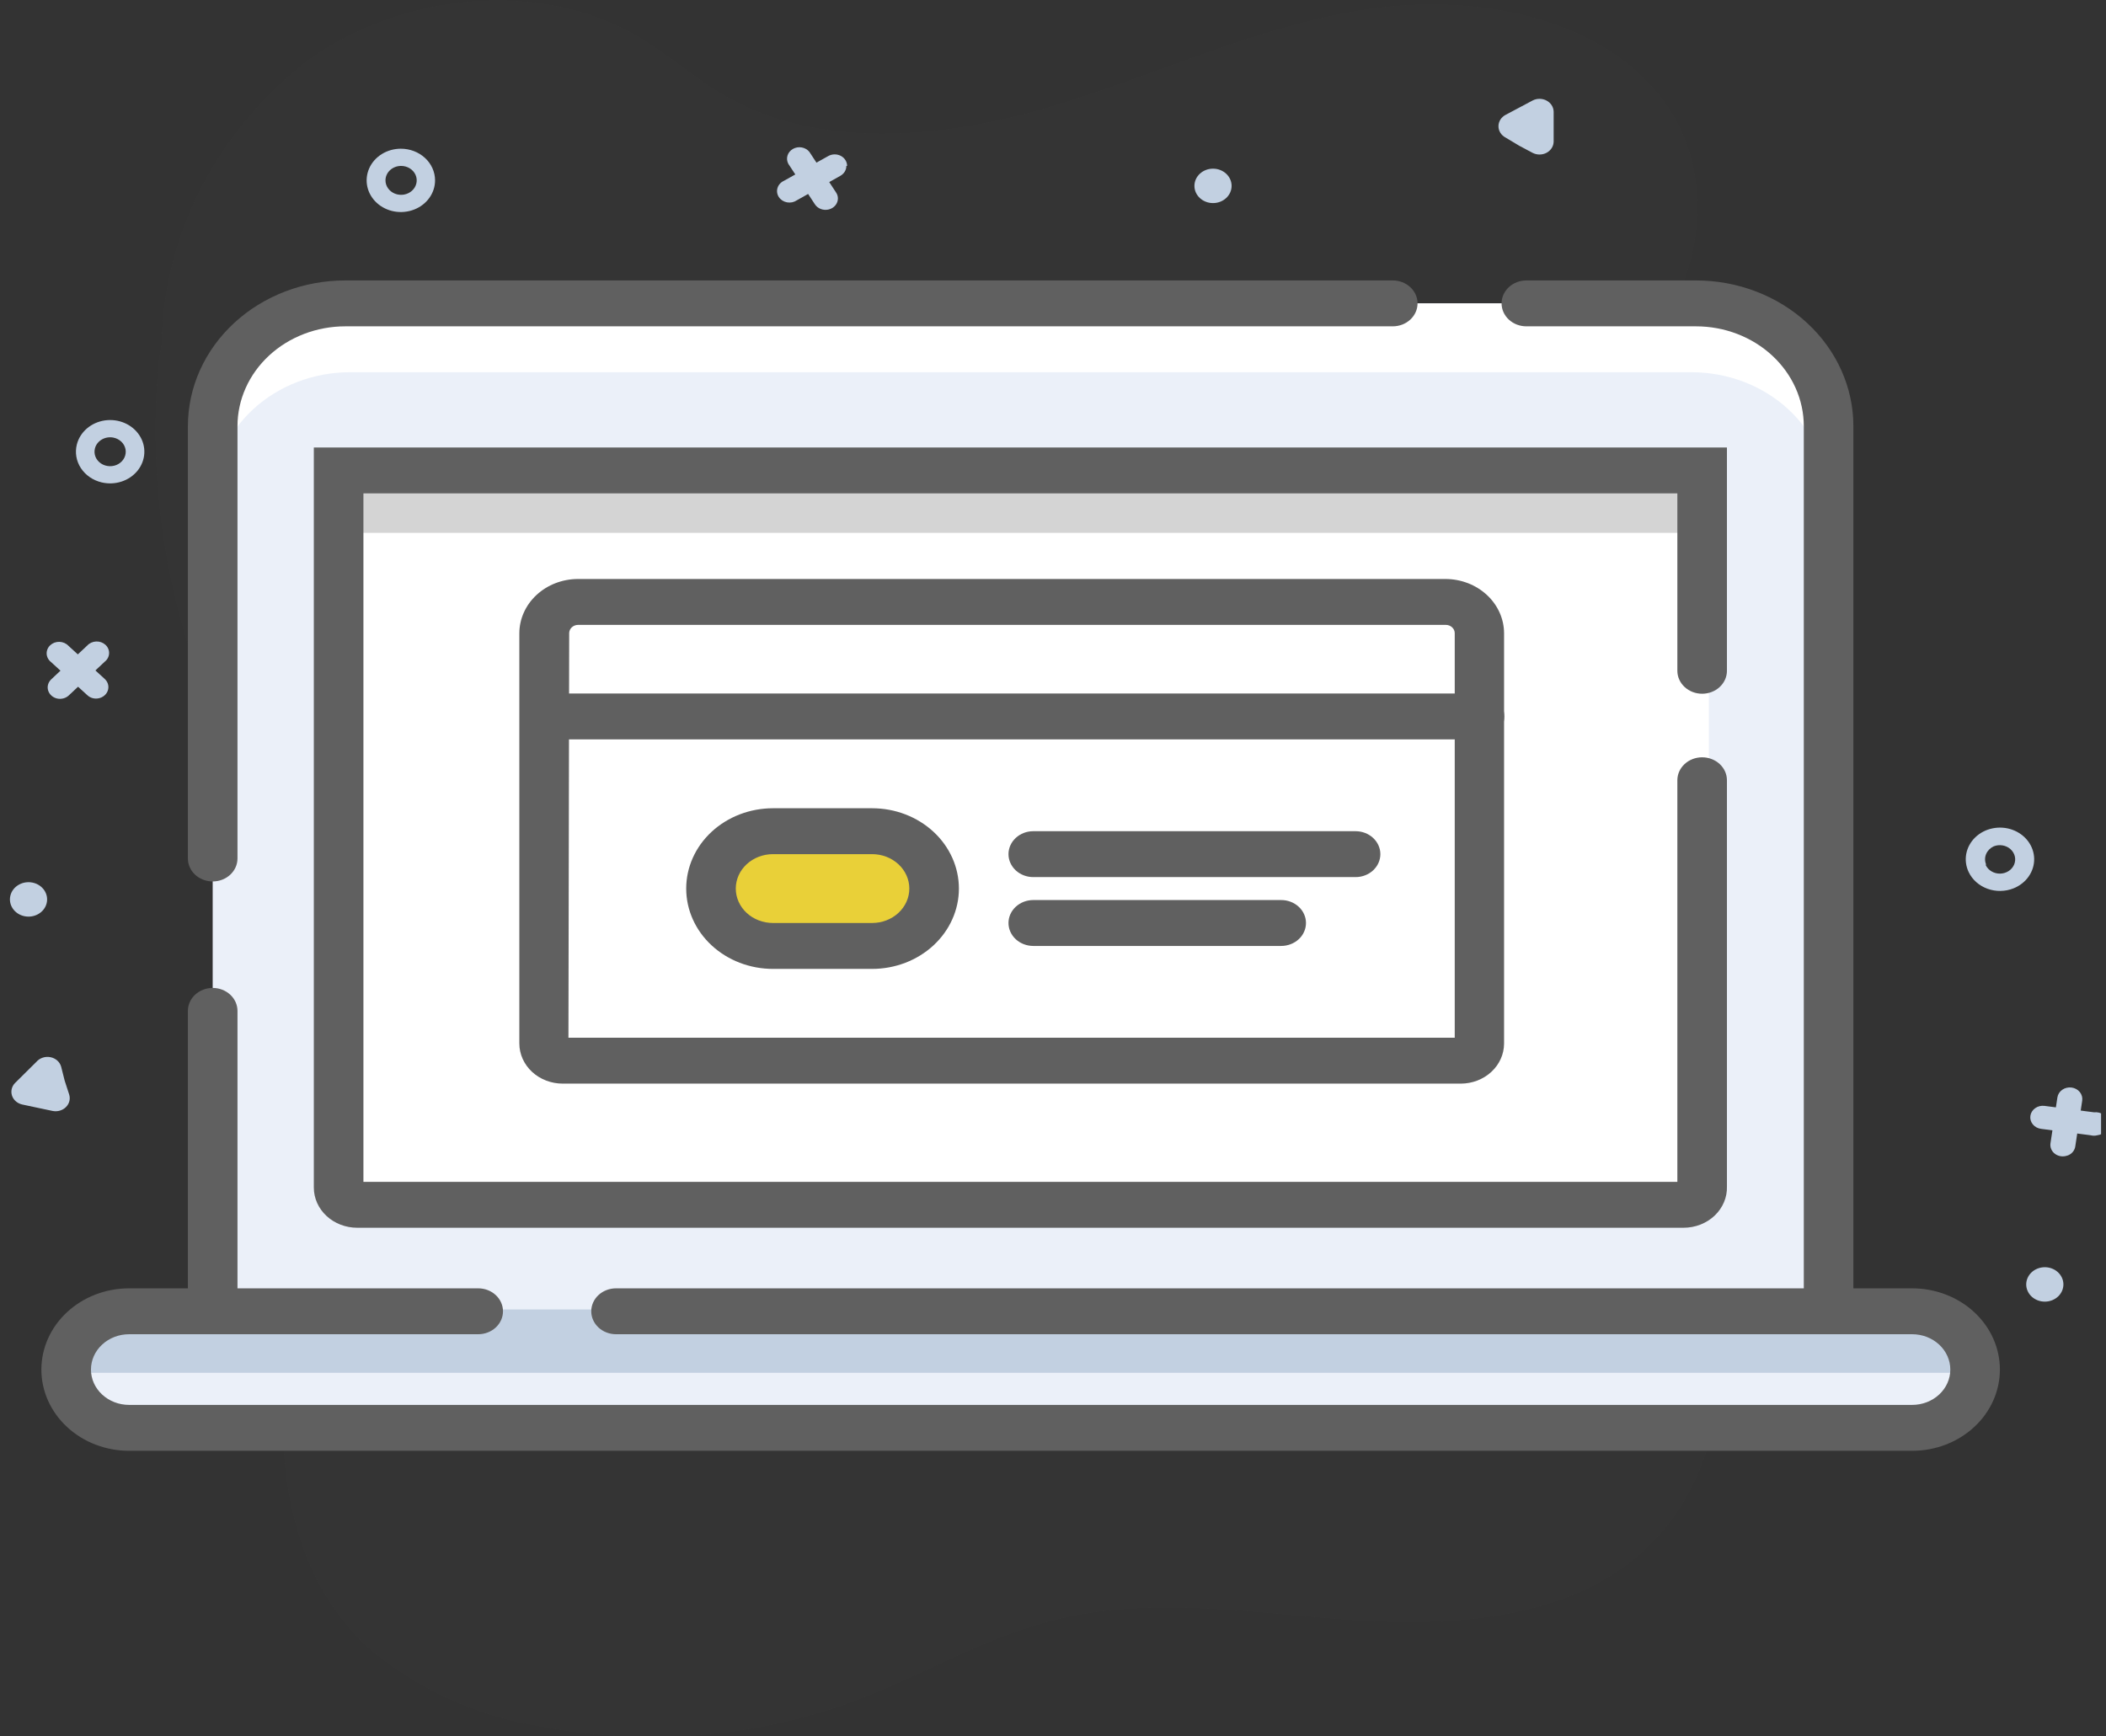 <svg width="131" height="108" viewBox="0 0 131 108" fill="none" xmlns="http://www.w3.org/2000/svg">
<rect x="0" y="0" width="131" height="108" fill="#333333" stroke="none"/>
<g clip-path="url(#clip0)">
<g opacity="0.12">
<path opacity="0.12" d="M10.053 21.414C10.111 18.027 10.96 14.691 12.541 11.635C14.122 8.58 16.398 5.877 19.213 3.712C24.996 -0.414 33.554 -1.328 39.708 2.284C41.573 3.383 43.162 4.84 45.028 5.925C50.919 9.351 58.598 8.637 65.229 6.681C71.86 4.725 78.152 1.628 85.014 0.585C91.877 -0.457 99.88 1.099 103.658 6.524C107.437 11.949 105.355 19.944 99.942 24.141C95.316 27.71 88.623 29.366 86.063 34.392C85.16 36.63 84.756 39.014 84.876 41.401C84.675 48.254 84.675 55.678 89.008 61.088C91.171 63.483 93.594 65.665 96.241 67.598C101.9 72.295 106.588 78.377 106.789 85.701C106.844 88.036 106.316 90.352 105.247 92.467C101.253 100.405 92.154 101.319 84.105 100.776C77.936 100.348 71.598 99.263 65.599 100.776C61.251 101.847 57.411 104.203 53.263 105.773C47.046 108.096 40.226 108.663 33.662 107.4C29.622 106.76 25.871 105.043 22.868 102.461C16.869 96.865 16.961 87.871 18.426 80.104C19.891 72.338 22.328 64.229 19.66 56.748C18.987 54.944 18.108 53.212 17.038 51.58C11.406 42.794 8.902 32.59 9.883 22.414L10.053 21.414Z" fill="#AAAAAA"/>
</g>
<path d="M21.757 18.873H105.216C107.478 18.873 109.647 19.705 111.246 21.186C112.845 22.666 113.744 24.674 113.744 26.768V83.117H13.23V26.768C13.23 24.674 14.128 22.666 15.727 21.186C17.327 19.705 19.496 18.873 21.757 18.873Z" fill="#EBF0F9"/>
<path d="M113.744 26.768V31.051C113.744 28.957 112.845 26.949 111.246 25.468C109.647 23.988 107.478 23.156 105.216 23.156H21.757C19.497 23.16 17.33 23.993 15.732 25.473C14.133 26.952 13.234 28.958 13.23 31.051V26.768C13.234 24.675 14.133 22.669 15.732 21.19C17.33 19.71 19.497 18.877 21.757 18.873H105.216C107.478 18.873 109.647 19.705 111.246 21.186C112.845 22.666 113.744 24.674 113.744 26.768Z" fill="white"/>
<path d="M128.625 71.881C128.748 71.833 128.855 71.757 128.936 71.659C129.017 71.561 129.069 71.446 129.088 71.324L129.52 68.469C129.548 68.28 129.494 68.088 129.37 67.935C129.246 67.782 129.061 67.682 128.856 67.655C128.652 67.629 128.445 67.679 128.28 67.794C128.115 67.909 128.006 68.08 127.977 68.269L127.546 71.124C127.527 71.249 127.544 71.377 127.596 71.494C127.647 71.611 127.731 71.713 127.84 71.79C127.948 71.867 128.076 71.916 128.211 71.932C128.347 71.948 128.484 71.93 128.61 71.881H128.625Z" fill="#C2D0E1"/>
<path d="M130.46 70.625C130.665 70.6 130.85 70.501 130.976 70.35C131.102 70.199 131.158 70.007 131.131 69.818C131.105 69.629 130.998 69.457 130.834 69.34C130.671 69.224 130.464 69.172 130.26 69.197L127.176 68.797C127.074 68.784 126.971 68.79 126.872 68.813C126.773 68.837 126.68 68.879 126.599 68.936C126.434 69.051 126.325 69.222 126.297 69.411C126.268 69.6 126.322 69.793 126.446 69.945C126.57 70.098 126.755 70.198 126.96 70.225L130.044 70.625C130.18 70.661 130.324 70.661 130.46 70.625Z" fill="#C2D0E1"/>
<path d="M122.457 54.25C122.287 53.893 122.235 53.497 122.308 53.113C122.382 52.728 122.576 52.373 122.868 52.091C123.16 51.809 123.536 51.614 123.948 51.531C124.359 51.447 124.789 51.478 125.181 51.621C125.574 51.763 125.911 52.011 126.152 52.331C126.392 52.652 126.525 53.031 126.532 53.422C126.539 53.812 126.421 54.195 126.192 54.523C125.964 54.851 125.635 55.109 125.248 55.264C124.732 55.47 124.15 55.479 123.627 55.289C123.104 55.099 122.683 54.726 122.457 54.25ZM123.521 53.822C123.597 53.981 123.723 54.117 123.883 54.21C124.042 54.304 124.228 54.352 124.417 54.348C124.605 54.344 124.789 54.288 124.943 54.188C125.098 54.088 125.217 53.947 125.286 53.785C125.354 53.622 125.369 53.444 125.329 53.273C125.288 53.102 125.194 52.947 125.058 52.825C124.922 52.704 124.751 52.623 124.565 52.592C124.379 52.561 124.188 52.581 124.014 52.651C123.801 52.75 123.634 52.918 123.546 53.123C123.458 53.329 123.454 53.557 123.536 53.764L123.521 53.822Z" fill="#C2D0E1"/>
<path d="M127.655 80.886C128.241 80.651 128.509 80.02 128.255 79.478C128.001 78.935 127.32 78.686 126.734 78.922C126.148 79.157 125.879 79.788 126.133 80.33C126.387 80.873 127.069 81.122 127.655 80.886Z" fill="#C2D0E1"/>
<path d="M3.561 43.457C3.69 43.484 3.824 43.48 3.951 43.445C4.078 43.41 4.193 43.345 4.285 43.257L6.521 41.158C6.602 41.094 6.667 41.015 6.712 40.926C6.758 40.837 6.783 40.74 6.786 40.642C6.79 40.544 6.771 40.446 6.732 40.355C6.692 40.263 6.633 40.18 6.557 40.111C6.481 40.042 6.391 39.989 6.292 39.953C6.193 39.918 6.087 39.902 5.981 39.907C5.874 39.911 5.77 39.936 5.675 39.979C5.58 40.023 5.495 40.084 5.427 40.159L3.191 42.258C3.094 42.348 3.024 42.46 2.99 42.583C2.955 42.706 2.957 42.836 2.995 42.958C3.033 43.08 3.105 43.191 3.205 43.279C3.304 43.366 3.427 43.428 3.561 43.457Z" fill="#C2D0E1"/>
<path d="M5.812 43.443C5.974 43.475 6.143 43.457 6.294 43.393C6.444 43.329 6.569 43.222 6.648 43.087C6.728 42.953 6.759 42.798 6.736 42.646C6.713 42.494 6.638 42.353 6.521 42.243L4.255 40.173C4.185 40.099 4.099 40.039 4.003 39.997C3.907 39.955 3.803 39.931 3.697 39.928C3.591 39.925 3.485 39.943 3.386 39.979C3.288 40.016 3.198 40.071 3.124 40.141C3.049 40.211 2.991 40.294 2.953 40.386C2.915 40.478 2.898 40.576 2.902 40.674C2.907 40.773 2.934 40.869 2.981 40.957C3.028 41.045 3.094 41.124 3.175 41.187L5.442 43.257C5.544 43.35 5.672 43.415 5.812 43.443Z" fill="#C2D0E1"/>
<path d="M4.779 27.653C4.875 27.272 5.092 26.926 5.401 26.659C5.711 26.392 6.099 26.217 6.517 26.155C6.935 26.094 7.363 26.149 7.746 26.313C8.13 26.478 8.452 26.745 8.671 27.08C8.891 27.415 8.997 27.802 8.977 28.194C8.957 28.585 8.812 28.961 8.56 29.276C8.307 29.59 7.96 29.828 7.561 29.958C7.162 30.089 6.731 30.106 6.321 30.009C5.783 29.881 5.32 29.562 5.031 29.122C4.743 28.682 4.653 28.155 4.779 27.653ZM5.905 27.896C5.86 28.07 5.873 28.251 5.94 28.419C6.008 28.585 6.128 28.73 6.284 28.834C6.441 28.938 6.628 28.996 6.82 29.002C7.013 29.007 7.203 28.96 7.366 28.865C7.529 28.77 7.658 28.633 7.737 28.47C7.816 28.307 7.84 28.126 7.808 27.95C7.775 27.775 7.687 27.612 7.554 27.483C7.421 27.353 7.249 27.264 7.061 27.225C6.812 27.174 6.551 27.215 6.334 27.341C6.118 27.466 5.963 27.666 5.905 27.896Z" fill="#C2D0E1"/>
<path d="M2.9 56.196C3.046 55.62 2.659 55.044 2.037 54.909C1.415 54.775 0.793 55.132 0.648 55.708C0.503 56.284 0.889 56.86 1.511 56.995C2.133 57.129 2.755 56.772 2.9 56.196Z" fill="#C2D0E1"/>
<path d="M3.807 66.37C3.768 66.222 3.686 66.087 3.568 65.981C3.45 65.874 3.303 65.801 3.142 65.768C2.981 65.735 2.814 65.745 2.659 65.796C2.504 65.847 2.368 65.937 2.265 66.056L1.602 66.713L0.939 67.37C0.835 67.474 0.763 67.602 0.73 67.741C0.696 67.879 0.702 68.024 0.747 68.159C0.792 68.295 0.875 68.417 0.987 68.514C1.099 68.611 1.237 68.679 1.386 68.712L2.327 68.912L3.268 69.111C3.417 69.142 3.573 69.136 3.719 69.094C3.866 69.052 3.998 68.975 4.102 68.871C4.207 68.767 4.28 68.64 4.315 68.502C4.35 68.364 4.345 68.219 4.301 68.083L4.023 67.227L3.807 66.37Z" fill="#C2D0E1"/>
<path d="M52.646 10.322C52.647 10.445 52.613 10.566 52.548 10.674C52.483 10.781 52.389 10.872 52.276 10.936L49.562 12.463C49.475 12.522 49.377 12.563 49.273 12.585C49.169 12.606 49.061 12.607 48.956 12.588C48.852 12.569 48.752 12.53 48.665 12.474C48.577 12.417 48.503 12.345 48.447 12.26C48.392 12.176 48.355 12.082 48.341 11.984C48.327 11.886 48.334 11.787 48.364 11.692C48.393 11.597 48.444 11.508 48.512 11.432C48.58 11.356 48.664 11.294 48.76 11.25L51.52 9.708C51.637 9.642 51.771 9.606 51.909 9.604C52.046 9.602 52.181 9.634 52.301 9.696C52.42 9.759 52.519 9.85 52.588 9.96C52.657 10.07 52.693 10.195 52.692 10.322H52.646Z" fill="#C2D0E1"/>
<path d="M52.121 12.335C52.123 12.492 52.069 12.645 51.967 12.77C51.865 12.896 51.721 12.987 51.558 13.029C51.395 13.071 51.221 13.063 51.063 13.004C50.906 12.946 50.774 12.841 50.687 12.706L49.037 10.193C48.951 10.033 48.932 9.849 48.985 9.677C49.038 9.505 49.159 9.358 49.324 9.264C49.489 9.171 49.686 9.138 49.875 9.173C50.065 9.207 50.234 9.307 50.348 9.451L51.998 11.963C52.076 12.074 52.119 12.203 52.121 12.335Z" fill="#C2D0E1"/>
<path d="M27.062 11.207C27.065 11.597 26.943 11.979 26.711 12.305C26.479 12.631 26.148 12.886 25.759 13.037C25.371 13.188 24.942 13.229 24.529 13.155C24.115 13.081 23.734 12.894 23.435 12.619C23.136 12.344 22.932 11.993 22.848 11.611C22.765 11.228 22.806 10.831 22.967 10.47C23.127 10.11 23.4 9.801 23.75 9.584C24.101 9.367 24.513 9.251 24.934 9.251C25.496 9.251 26.035 9.457 26.434 9.823C26.832 10.189 27.058 10.687 27.062 11.207ZM23.978 11.207C23.975 11.385 24.029 11.561 24.134 11.71C24.239 11.86 24.39 11.978 24.567 12.048C24.744 12.118 24.94 12.138 25.13 12.105C25.319 12.072 25.494 11.987 25.631 11.862C25.768 11.737 25.862 11.577 25.901 11.402C25.94 11.227 25.922 11.046 25.849 10.88C25.776 10.715 25.651 10.574 25.491 10.474C25.331 10.375 25.142 10.322 24.95 10.322C24.695 10.322 24.45 10.415 24.268 10.58C24.086 10.746 23.982 10.971 23.978 11.207Z" fill="#C2D0E1"/>
<path d="M75.454 12.634C76.092 12.634 76.61 12.155 76.61 11.564C76.61 10.972 76.092 10.493 75.454 10.493C74.815 10.493 74.297 10.972 74.297 11.564C74.297 12.155 74.815 12.634 75.454 12.634Z" fill="#C2D0E1"/>
<path d="M93.666 8.566C93.527 8.496 93.412 8.392 93.332 8.267C93.251 8.141 93.209 7.998 93.209 7.852C93.209 7.706 93.251 7.563 93.332 7.437C93.412 7.312 93.527 7.208 93.666 7.138L94.498 6.696L95.331 6.253C95.464 6.184 95.614 6.147 95.767 6.148C95.92 6.149 96.07 6.186 96.202 6.257C96.334 6.327 96.444 6.429 96.522 6.551C96.599 6.673 96.64 6.811 96.642 6.953V8.809C96.64 8.95 96.599 9.088 96.522 9.21C96.444 9.332 96.334 9.434 96.202 9.504C96.07 9.575 95.92 9.612 95.767 9.613C95.614 9.614 95.464 9.577 95.331 9.508L94.498 9.065L93.666 8.566Z" fill="#C2D0E1"/>
<path d="M13.23 54.835C12.821 54.835 12.428 54.685 12.139 54.417C11.85 54.149 11.688 53.786 11.688 53.408V26.511C11.688 24.107 12.719 21.801 14.556 20.101C16.392 18.401 18.883 17.446 21.48 17.446H86.634C87.043 17.446 87.435 17.596 87.724 17.864C88.013 18.132 88.176 18.495 88.176 18.873C88.176 19.252 88.013 19.615 87.724 19.883C87.435 20.151 87.043 20.301 86.634 20.301H21.48C19.701 20.301 17.994 20.955 16.736 22.12C15.479 23.285 14.772 24.864 14.772 26.511V53.408C14.772 53.786 14.609 54.149 14.32 54.417C14.031 54.685 13.639 54.835 13.23 54.835Z" fill="#606060"/>
<path d="M115.286 84.544H11.688V62.887C11.688 62.508 11.85 62.145 12.139 61.878C12.428 61.61 12.821 61.459 13.23 61.459C13.639 61.459 14.031 61.61 14.32 61.878C14.609 62.145 14.772 62.508 14.772 62.887V81.689H112.202V26.511C112.202 24.864 111.495 23.285 110.237 22.12C108.979 20.955 107.273 20.301 105.494 20.301H94.946C94.537 20.301 94.144 20.151 93.855 19.883C93.566 19.615 93.403 19.252 93.403 18.873C93.403 18.495 93.566 18.132 93.855 17.864C94.144 17.596 94.537 17.446 94.946 17.446H105.494C108.091 17.446 110.581 18.401 112.418 20.101C114.254 21.801 115.286 24.107 115.286 26.511V84.544Z" fill="#606060"/>
<path d="M118.941 81.575H8.033C5.869 81.575 4.116 83.198 4.116 85.201C4.116 87.203 5.869 88.827 8.033 88.827H118.941C121.104 88.827 122.858 87.203 122.858 85.201C122.858 83.198 121.104 81.575 118.941 81.575Z" fill="#EBF0F9"/>
<path d="M122.796 85.401H4.177C4.302 84.492 4.673 83.627 5.257 82.888C5.563 82.465 5.972 82.116 6.452 81.868C6.932 81.62 7.468 81.48 8.017 81.46H118.941C119.987 81.58 120.952 82.044 121.66 82.767C122.367 83.49 122.771 84.425 122.796 85.401Z" fill="#C2D0E1"/>
<path d="M118.941 90.255H8.033C6.585 90.255 5.196 89.722 4.173 88.774C3.149 87.827 2.574 86.541 2.574 85.201C2.574 83.86 3.149 82.575 4.173 81.627C5.196 80.679 6.585 80.147 8.033 80.147H29.746C30.155 80.147 30.547 80.297 30.836 80.565C31.125 80.833 31.288 81.196 31.288 81.575C31.288 81.953 31.125 82.316 30.836 82.584C30.547 82.852 30.155 83.002 29.746 83.002H8.033C7.403 83.002 6.799 83.234 6.354 83.646C5.908 84.058 5.658 84.618 5.658 85.201C5.658 85.784 5.908 86.343 6.354 86.755C6.799 87.168 7.403 87.399 8.033 87.399H118.941C119.571 87.399 120.175 87.168 120.62 86.755C121.065 86.343 121.316 85.784 121.316 85.201C121.316 84.618 121.065 84.058 120.62 83.646C120.175 83.234 119.571 83.002 118.941 83.002H38.32C37.911 83.002 37.518 82.852 37.229 82.584C36.94 82.316 36.778 81.953 36.778 81.575C36.778 81.196 36.94 80.833 37.229 80.565C37.518 80.297 37.911 80.147 38.32 80.147H118.941C120.389 80.147 121.777 80.679 122.801 81.627C123.825 82.575 124.4 83.86 124.4 85.201C124.4 86.541 123.825 87.827 122.801 88.774C121.777 89.722 120.389 90.255 118.941 90.255Z" fill="#606060"/>
<path d="M21.48 28.867H106.296V73.494C106.296 73.778 106.174 74.051 105.957 74.251C105.74 74.452 105.446 74.565 105.139 74.565H22.636C22.33 74.565 22.035 74.452 21.819 74.251C21.602 74.051 21.48 73.778 21.48 73.494V28.867Z" fill="white"/>
<path d="M90.874 67.412H35.004C34.288 67.412 33.602 67.149 33.096 66.681C32.59 66.212 32.305 65.577 32.305 64.914V39.388C32.309 38.496 32.694 37.641 33.376 37.01C34.057 36.379 34.981 36.023 35.945 36.019H89.918C90.882 36.023 91.806 36.379 92.487 37.01C93.169 37.641 93.554 38.496 93.558 39.388V64.928C93.554 65.586 93.27 66.216 92.767 66.681C92.265 67.146 91.585 67.409 90.874 67.412ZM35.359 64.557H90.489V39.388C90.489 39.252 90.43 39.121 90.326 39.025C90.222 38.928 90.081 38.874 89.934 38.874H35.96C35.813 38.874 35.672 38.928 35.568 39.025C35.464 39.121 35.405 39.252 35.405 39.388L35.359 64.557Z" fill="#606060"/>
<path d="M92.031 45.998H34.973C34.564 45.998 34.172 45.848 33.883 45.58C33.594 45.312 33.431 44.949 33.431 44.571C33.431 44.192 33.594 43.829 33.883 43.561C34.172 43.293 34.564 43.143 34.973 43.143H92.031C92.44 43.143 92.832 43.293 93.121 43.561C93.411 43.829 93.573 44.192 93.573 44.571C93.573 44.949 93.411 45.312 93.121 45.58C92.832 45.848 92.44 45.998 92.031 45.998Z" fill="#606060"/>
<path d="M54.249 51.709H48.081C45.952 51.709 44.226 53.307 44.226 55.278C44.226 57.249 45.952 58.847 48.081 58.847H54.249C56.379 58.847 58.105 57.249 58.105 55.278C58.105 53.307 56.379 51.709 54.249 51.709Z" fill="#E9D038"/>
<path d="M84.32 54.564H64.273C63.864 54.564 63.472 54.414 63.183 54.146C62.894 53.878 62.731 53.515 62.731 53.136C62.731 52.758 62.894 52.395 63.183 52.127C63.472 51.859 63.864 51.709 64.273 51.709H84.32C84.73 51.709 85.122 51.859 85.411 52.127C85.7 52.395 85.863 52.758 85.863 53.136C85.863 53.515 85.7 53.878 85.411 54.146C85.122 54.414 84.73 54.564 84.32 54.564Z" fill="#606060"/>
<path d="M79.694 58.847H64.273C63.864 58.847 63.472 58.696 63.183 58.429C62.894 58.161 62.731 57.798 62.731 57.419C62.731 57.041 62.894 56.677 63.183 56.41C63.472 56.142 63.864 55.992 64.273 55.992H79.694C80.103 55.992 80.495 56.142 80.785 56.41C81.074 56.677 81.236 57.041 81.236 57.419C81.236 57.798 81.074 58.161 80.785 58.429C80.495 58.696 80.103 58.847 79.694 58.847Z" fill="#606060"/>
<path opacity="0.5" d="M21.464 28.867H106.28V32.079C106.28 32.363 106.158 32.635 105.941 32.836C105.724 33.037 105.43 33.15 105.123 33.15H22.606C22.299 33.15 22.005 33.037 21.788 32.836C21.571 32.635 21.449 32.363 21.449 32.079V28.867H21.464Z" fill="#AAAAAA"/>
<path d="M104.723 76.378H22.22C21.504 76.378 20.818 76.115 20.312 75.646C19.806 75.178 19.521 74.542 19.521 73.88V27.839H107.421V41.729C107.421 42.108 107.259 42.471 106.97 42.739C106.68 43.007 106.288 43.157 105.879 43.157C105.47 43.157 105.078 43.007 104.789 42.739C104.499 42.471 104.337 42.108 104.337 41.729V30.694H22.606V73.523H104.337V48.539C104.337 48.161 104.499 47.797 104.789 47.53C105.078 47.262 105.47 47.112 105.879 47.112C106.288 47.112 106.68 47.262 106.97 47.53C107.259 47.797 107.421 48.161 107.421 48.539V73.808C107.432 74.142 107.369 74.475 107.238 74.786C107.107 75.098 106.91 75.382 106.659 75.621C106.407 75.861 106.106 76.051 105.773 76.181C105.441 76.311 105.084 76.378 104.723 76.378Z" fill="#606060"/>
<path d="M54.249 60.275H48.081C46.65 60.275 45.277 59.748 44.265 58.811C43.252 57.874 42.684 56.603 42.684 55.278C42.684 53.953 43.252 52.682 44.265 51.745C45.277 50.808 46.65 50.281 48.081 50.281H54.249C55.681 50.281 57.054 50.808 58.066 51.745C59.078 52.682 59.647 53.953 59.647 55.278C59.647 56.603 59.078 57.874 58.066 58.811C57.054 59.748 55.681 60.275 54.249 60.275ZM48.081 53.136C47.468 53.136 46.879 53.362 46.445 53.764C46.012 54.165 45.768 54.71 45.768 55.278C45.768 55.846 46.012 56.39 46.445 56.792C46.879 57.194 47.468 57.419 48.081 57.419H54.249C54.863 57.419 55.451 57.194 55.885 56.792C56.319 56.39 56.563 55.846 56.563 55.278C56.563 54.71 56.319 54.165 55.885 53.764C55.451 53.362 54.863 53.136 54.249 53.136H48.081Z" fill="#606060"/>
</g>
<defs>
<clipPath id="clip0">
<rect x="0.385" width="130.308" height="108" fill="white"/>
</clipPath>
</defs>
</svg>
